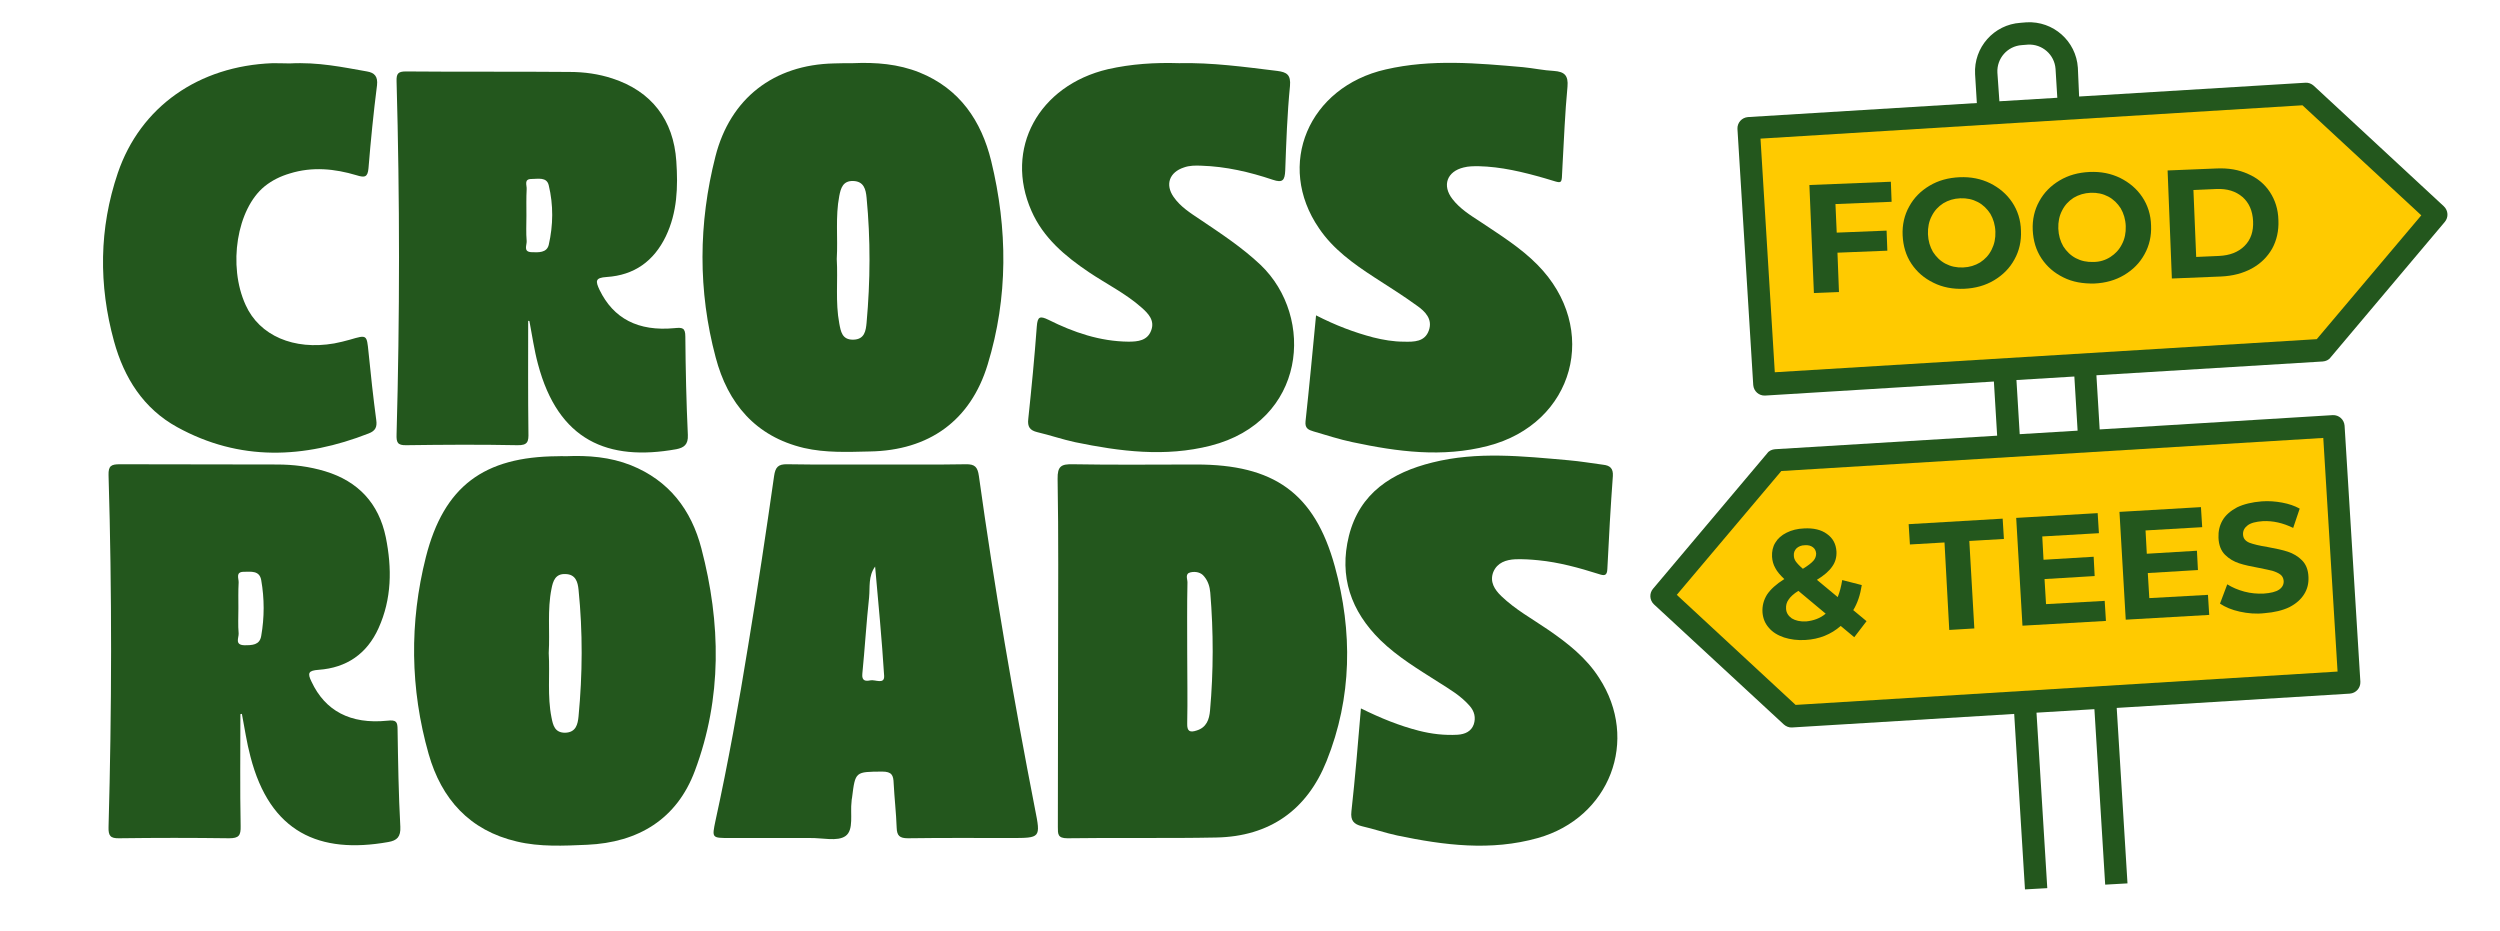 <?xml version="1.0" encoding="utf-8"?>
<!-- Generator: Adobe Illustrator 26.5.0, SVG Export Plug-In . SVG Version: 6.00 Build 0)  -->
<svg version="1.1" id="Layer_1" xmlns="http://www.w3.org/2000/svg" xmlns:xlink="http://www.w3.org/1999/xlink" x="0px" y="0px"
	 viewBox="0 0 997.3 371.3" style="enable-background:new 0 0 997.3 371.3;" xml:space="preserve">
<style type="text/css">
	.st0{fill:#23571D;}
	.st1{fill:#FFCA00;}
</style>
<g>
	<g>
		<path class="st0" d="M210.7,128c0,14.9-0.1,29.7,0.1,44.6c0.1,3.5-0.2,5.1-4.4,5c-14.8-0.3-29.5-0.2-44.3,0
			c-3.6,0.1-4-1.2-3.9-4.3c1.3-47,1.3-93.9,0-140.9c-0.1-3,0.6-3.9,3.7-3.9c21.8,0.2,43.6,0,65.4,0.2c5.8,0,11.5,0.8,17,2.6
			c15.6,5.1,24.4,16.5,25.5,33c0.7,10.3,0.4,20.4-4.2,30c-4.8,9.9-12.6,15.5-23.6,16.2c-4.6,0.3-4.5,1.6-2.8,5.2
			c5.5,11.3,15.3,16.6,29.9,15.2c3.1-0.3,4.3-0.2,4.3,3.4c0.1,13.1,0.4,26.2,1,39.2c0.2,3.9-1.6,5.1-4.6,5.7
			c-27.3,4.9-47.1-3.4-55.2-34c-1.5-5.6-2.3-11.4-3.4-17.1C211.1,128,210.9,128,210.7,128z M210,86.1c0,3.4-0.2,6.8,0.1,10.1
			c0.1,1.6-1.5,4.3,2,4.4c2.7,0.1,6,0.3,6.8-2.9c1.8-7.9,1.9-15.9,0-23.8c-0.8-3.4-4.3-2.5-6.9-2.5c-3.1,0-1.8,2.5-1.9,4
			C209.9,78.9,210,82.5,210,86.1z"/>
		<path class="st0" d="M340.3,25.2c9.1-0.4,18,0.3,26.5,3.7c16.1,6.5,24.7,19.4,28.6,35.3c6.6,27.1,6.8,54.4-1.4,81.2
			c-6.8,22.4-23.4,34.3-47,34.7c-8.8,0.2-17.6,0.6-26.3-1.4c-19.4-4.6-30.4-17.9-35.2-36.1c-7.1-26.6-6.9-53.5-0.1-80.2
			c5.9-23.2,23.3-36.6,47.3-37.1C335.3,25.2,337.8,25.2,340.3,25.2z M333.8,103.3c0.5,8.6-0.6,17.2,1,25.7c0.6,3.2,1.1,6.6,5.6,6.5
			s5-3.5,5.3-6.8c1.5-16.6,1.6-33.2,0-49.8c-0.3-3.4-1.1-6.6-5.4-6.7c-4-0.1-4.9,2.8-5.5,6C333.2,86.5,334.3,94.9,333.8,103.3z"/>
		<path class="st0" d="M470.3,25.2c13.2-0.3,26.2,1.5,39.3,3.1c3.7,0.5,5.4,1.5,5,6c-1.1,11.2-1.5,22.5-1.9,33.8
			c-0.2,3.7-0.9,5-5,3.6c-9.2-3.1-18.7-5.3-28.5-5.6c-2.3-0.1-4.7-0.1-6.9,0.7c-5.8,1.9-7.6,6.8-4.1,11.8c2.7,3.9,6.7,6.4,10.6,9
			c8.3,5.6,16.7,11.1,24.1,18.1c21.8,20.9,18.1,62.4-20,72.1c-18.1,4.6-36.1,2.3-54-1.4c-5.1-1.1-10-2.8-15.1-4
			c-2.9-0.7-4-2.1-3.6-5.3c1.3-12.3,2.5-24.6,3.4-36.9c0.3-3.9,1.2-4.3,4.7-2.6c10,5,20.5,8.6,31.9,8.7c3.7,0,7.5-0.4,9-4.4
			c1.6-4.1-1.2-6.9-3.8-9.2c-6.3-5.6-14-9.4-21-14.1c-9.5-6.4-18.2-13.7-22.9-24.4c-11-24.8,2.8-50.1,30.5-56.6
			C451.3,25.5,460.7,24.9,470.3,25.2z"/>
		<path class="st0" d="M525,125.8c7.8,4,15.2,6.8,22.8,8.8c4,1,8.1,1.7,12.2,1.7c4.1,0.1,8.4,0.1,10-4.5c1.6-4.5-1.5-7.6-4.8-9.9
			c-5.5-4-11.3-7.6-17-11.3c-8.3-5.4-16.4-11.2-22-19.5c-17.4-25.3-4.2-56.4,26.6-63.4c18.2-4.2,36.5-2.5,54.8-0.9
			c4.1,0.4,8.2,1.3,12.3,1.5c4.2,0.3,5.8,1.8,5.4,6.3c-1,10.5-1.4,21.1-2,31.7c-0.5,8,0.7,7-7.1,4.8c-8.7-2.5-17.4-4.6-26.4-4.8
			c-2,0-4,0-5.9,0.5c-6.7,1.6-8.7,7.2-4.5,12.6c3,3.9,7.2,6.5,11.2,9.1c7.9,5.3,16,10.3,22.7,17.1c25.1,25.4,14.8,63.4-19.8,72.3
			c-18.1,4.7-36.1,2.3-53.9-1.5c-5.3-1.1-10.4-2.8-15.6-4.3c-2-0.6-3.5-1.2-3.2-4C522.3,154.3,523.6,140.4,525,125.8z"/>
		<path class="st0" d="M115.6,25.3c11.4-0.6,21.1,1.5,30.8,3.2c3,0.5,4.4,2,4,5.5c-1.4,11-2.5,22-3.4,33.1c-0.3,3.7-1.6,3.8-4.8,2.8
			c-8.7-2.6-17.6-3.5-26.6-0.7c-3.7,1.1-7,2.7-10,5.1c-11.1,9-14.8,31.7-7.6,47.4c5.5,12.2,19.2,18.1,35.3,15.3
			c2.1-0.4,4.2-0.9,6.3-1.5c6.8-2,6.7-2,7.4,4.9c0.9,9.1,1.9,18.2,3.1,27.2c0.4,2.8-0.4,4.3-3,5.3c-25.8,10.1-51.5,11.2-76.4-2.5
			c-13.5-7.4-21.2-19.7-25.2-34.2c-6.2-22.5-6-45.1,1.5-67.2c9-26.4,32.2-42.7,61.8-43.8C111.6,25.2,114.3,25.3,115.6,25.3z"/>
	</g>
	<g>
		<path class="st0" d="M95.9,284.9c0,14.9-0.2,29.7,0.1,44.6c0.1,3.8-0.7,4.9-4.6,4.9c-14.6-0.2-29.2-0.2-43.8,0
			c-3.6,0.1-4.4-1-4.3-4.5c1.3-46.8,1.4-93.6,0-140.4c-0.1-3.7,1.1-4.3,4.5-4.3c20.9,0.1,41.8,0,62.7,0.1c6.5,0,12.9,0.8,19.2,2.7
			c13.2,4,21.4,12.8,24.2,26.3c2.5,12.4,2.4,24.6-2.9,36.3c-4.6,10.2-12.7,15.8-23.9,16.6c-4,0.3-4.6,1.2-2.8,4.8
			c5.4,11.5,15.4,17,30.2,15.5c3.6-0.4,4.1,0.4,4.1,3.6c0.2,12.9,0.4,25.8,1.1,38.7c0.2,4-1.3,5.5-4.8,6.1
			c-27.5,4.9-47.2-3.8-55-34.1c-1.5-5.6-2.3-11.3-3.4-17C96.3,284.8,96.1,284.8,95.9,284.9z M95.1,242.6c0,3.4-0.2,6.8,0.1,10.1
			c0.1,1.7-1.7,4.6,2.3,4.7c3,0,6.1,0,6.7-3.7c1.3-7.4,1.3-14.9,0-22.3c-0.7-3.9-4.1-3.3-6.9-3.3c-3.5,0-2,2.7-2.1,4.3
			C95,235.8,95.1,239.2,95.1,242.6z"/>
		<path class="st0" d="M225.7,182c8.9-0.4,17.7,0.3,26,3.6c15.2,6.1,24.1,17.8,28.1,33.2c7.8,29.8,8.3,59.6-2.6,88.7
			c-7.2,19.3-22.6,28.6-43,29.5c-9.3,0.4-18.8,0.9-28-1.3c-18.9-4.4-30.1-17-35.2-34.9c-7.4-26-7.7-52.5-1.1-78.6
			c7.2-28.3,23.2-40,52.5-40.2C223.5,181.9,224.6,182,225.7,182z M218.9,260.5c0.5,8.6-0.6,17.2,1.1,25.7c0.6,3.1,1.3,6.1,5.4,6.1
			c4.4-0.1,5.1-3.4,5.4-6.6c1.6-16.8,1.7-33.6,0-50.4c-0.3-3.2-1.2-6.2-5.2-6.3c-4-0.2-5,2.7-5.6,5.9
			C218.3,243.3,219.4,251.9,218.9,260.5z"/>
		<path class="st0" d="M422.1,259.4c0-22.8,0.2-45.6-0.2-68.3c-0.1-5.2,1.5-6,6.1-5.9c16.4,0.3,32.8,0.1,49.2,0.1
			c30.8,0,47.2,11.2,55.3,40.7c7.1,25.9,6.9,52.2-3.3,77.6c-7.8,19.5-22.7,30.1-44,30.5c-19.8,0.4-39.6,0-59.4,0.3
			c-3.9,0-3.8-1.7-3.8-4.5C422.1,306.4,422,282.9,422.1,259.4L422.1,259.4z M473.6,260.2L473.6,260.2c0,9.5,0.2,19,0,28.4
			c-0.1,3.2,1.1,3.7,3.8,2.8c3.9-1.2,5-4.4,5.3-7.9c1.4-15.7,1.4-31.4,0.1-47.1c-0.2-2.4-0.9-4.6-2.4-6.4c-1.3-1.7-3.4-2.1-5.4-1.7
			c-2.4,0.5-1.3,2.6-1.3,4C473.5,241.6,473.6,250.9,473.6,260.2z"/>
		<path class="st0" d="M350.1,185.3c11.7,0,23.4,0.1,35.1-0.1c3.7-0.1,4.8,1.1,5.3,4.7c6.2,44.5,13.8,88.8,22.4,132.9
			c2.3,11.5,2.2,11.5-9.6,11.5c-13.7,0-27.4-0.1-41.1,0.1c-3.3,0-4.4-1-4.5-4.2c-0.2-5.9-0.9-11.8-1.2-17.7
			c-0.1-3.2-0.7-4.7-4.6-4.7c-10.7,0.1-10.7-0.1-12,10.4c-0.1,0.5-0.2,1.1-0.2,1.6c-0.6,4.7,1,11.3-2.4,13.7
			c-3.2,2.3-9.3,0.7-14.2,0.8c-10.6,0-21.3,0-31.9,0c-7.3,0-7.2,0-5.8-6.8c5.1-23.3,9.3-46.7,13.1-70.2c3.7-22.4,7.1-44.9,10.3-67.4
			c0.5-3.5,1.6-4.8,5.3-4.7C326.3,185.4,338.2,185.3,350.1,185.3z M349.1,226c-2.8,3.9-2,8.2-2.4,12.3c-1.1,10.2-1.7,20.4-2.7,30.5
			c-0.3,2.9,1.4,3,3.2,2.6c1.9-0.4,5.7,1.8,5.5-1.8C351.8,255.1,350.4,240.6,349.1,226z"/>
		<path class="st0" d="M542.9,282.6c7.9,3.9,15.3,6.9,23.1,8.9c5.1,1.3,10.2,1.9,15.5,1.6c2.9-0.2,5.4-1.3,6.4-4.1
			c0.9-2.7,0.3-5.3-1.7-7.5c-3.5-4-8-6.6-12.4-9.4c-8-5.1-16.2-10-23.1-16.7c-11.8-11.6-16.6-25.4-12.6-41.6
			c4.3-17.2,17.2-25.3,33.3-29.3c17.9-4.5,36.1-2.5,54.3-0.9c4.7,0.4,9.3,1.2,13.9,1.8c2.6,0.3,4,1.4,3.8,4.5
			c-0.9,12.3-1.6,24.7-2.2,37.1c-0.1,2.8-1.3,2.7-3.4,2c-7.9-2.5-15.9-4.7-24.1-5.5c-3-0.3-6.1-0.5-9.2-0.4
			c-3.7,0.2-7.2,1.3-8.8,5.1c-1.5,3.9,0.5,7,3.2,9.6c5.6,5.4,12.4,9.1,18.8,13.5c7.7,5.3,15.1,11.1,20.2,19.1
			c16.2,24.8,4.3,55.8-24.4,63.9c-18.8,5.3-37.4,2.9-56.1-1c-4.7-1-9.3-2.6-14.1-3.7c-3.3-0.8-4.6-2.3-4.2-5.9
			C540.6,310.2,541.7,296.8,542.9,282.6z"/>
	</g>
</g>
<g>
	<g>
		<path class="st0" d="M711.6,289c0.9,0.8,2.1,1.3,3.3,1.2l88.6-5.4l4.3,70l8.9-0.5l-4.3-70l23.1-1.4l4.3,70l8.9-0.5l-4.3-70l93-5.7
			c2.5-0.2,4.3-2.3,4.2-4.7l-6.3-102.2c-0.2-2.5-2.3-4.3-4.7-4.2l-93,5.7l-1.3-21.6l90.3-5.5c1.2-0.1,2.4-0.6,3.1-1.6l45.6-54.1
			c1.5-1.8,1.4-4.5-0.4-6.2L923,34.2c-0.9-0.8-2.1-1.3-3.3-1.2l-90.3,5.5L828.9,27c-0.7-10.6-9.8-18.7-20.5-18.1L806,9.1
			c-10.6,0.7-18.7,9.8-18.1,20.5l0.7,11.5l-91.3,5.6c-2.5,0.2-4.3,2.3-4.2,4.7l6.3,102.2c0.2,2.5,2.3,4.3,4.7,4.2l91.3-5.6l1.3,21.6
			l-88.6,5.4c-1.2,0.1-2.4,0.6-3.1,1.6l-45.6,54.1c-1.5,1.8-1.4,4.5,0.4,6.2L711.6,289z M806.5,18l2.5-0.2c5.7-0.3,10.6,4,11,9.7
			l0.7,11.5l-23.1,1.4L796.8,29C796.5,23.3,800.8,18.4,806.5,18z M827.5,150.2l1.3,21.6l-23.1,1.4l-1.3-21.6L827.5,150.2z"/>
		<polygon class="st1" points="708,148.5 702.3,55.3 918.5,42 965.9,85.9 924.2,135.3 		"/>
		<polygon class="st1" points="710.6,187.9 926.8,174.7 932.5,267.9 716.3,281.2 668.9,237.3 		"/>
	</g>
	<g>
		<g>
			<path class="st0" d="M732.2,81.4l0.5,11.4l19.9-0.8l0.3,8l-19.9,0.8l0.6,15.7l-10,0.4l-1.8-43.1l32.5-1.3l0.3,8L732.2,81.4z"/>
			<path class="st0" d="M771.3,112.8c-3.7-1.8-6.6-4.3-8.8-7.6c-2.2-3.3-3.3-7.1-3.5-11.3c-0.2-4.2,0.7-8.1,2.6-11.5
				c1.9-3.5,4.6-6.2,8.1-8.3c3.5-2.1,7.5-3.2,12-3.4c4.5-0.2,8.5,0.6,12.2,2.4c3.6,1.8,6.6,4.3,8.8,7.6c2.2,3.3,3.4,7.1,3.5,11.3
				c0.2,4.2-0.7,8.1-2.6,11.5c-1.9,3.5-4.6,6.2-8.1,8.3c-3.5,2.1-7.5,3.2-11.9,3.4C779,115.4,774.9,114.6,771.3,112.8z M789.9,104.7
				c2-1.3,3.5-2.9,4.6-5.1s1.6-4.5,1.5-7.2c-0.1-2.7-0.8-5-2-7.1c-1.3-2-2.9-3.6-5-4.7c-2.1-1.1-4.4-1.6-7-1.5s-4.8,0.8-6.8,2
				c-2,1.3-3.5,2.9-4.6,5.1c-1.1,2.1-1.6,4.5-1.5,7.2c0.1,2.7,0.8,5,2,7.1c1.3,2,2.9,3.6,5,4.7c2.1,1.1,4.4,1.6,7,1.5
				C785.7,106.6,787.9,105.9,789.9,104.7z"/>
			<path class="st0" d="M823.2,110.7c-3.7-1.8-6.6-4.3-8.8-7.6c-2.2-3.3-3.3-7.1-3.5-11.3c-0.2-4.2,0.7-8.1,2.6-11.5
				c1.9-3.5,4.6-6.2,8.1-8.3c3.5-2.1,7.5-3.2,12-3.4c4.5-0.2,8.5,0.6,12.2,2.4c3.6,1.8,6.6,4.3,8.8,7.6c2.2,3.3,3.4,7.1,3.5,11.3
				c0.2,4.2-0.7,8.1-2.6,11.5c-1.9,3.5-4.6,6.2-8.1,8.3c-3.5,2.1-7.5,3.2-11.9,3.4C830.9,113.2,826.8,112.5,823.2,110.7z
				 M841.9,102.5c2-1.3,3.5-2.9,4.6-5.1c1.1-2.1,1.6-4.5,1.5-7.2c-0.1-2.7-0.8-5-2-7.1c-1.3-2-2.9-3.6-5-4.7c-2.1-1.1-4.4-1.6-7-1.5
				c-2.5,0.1-4.8,0.8-6.8,2c-2,1.3-3.5,2.9-4.6,5.1c-1.1,2.1-1.6,4.5-1.5,7.2c0.1,2.7,0.8,5,2,7.1c1.3,2,2.9,3.6,5,4.7
				c2.1,1.1,4.4,1.6,7,1.5C837.6,104.5,839.9,103.8,841.9,102.5z"/>
			<path class="st0" d="M864.7,68l19.6-0.8c4.7-0.2,8.8,0.5,12.5,2.2c3.7,1.6,6.6,4,8.7,7.2c2.1,3.2,3.3,6.9,3.4,11.2
				c0.2,4.3-0.7,8.1-2.5,11.4c-1.9,3.3-4.5,5.9-8.1,7.9c-3.5,1.9-7.6,3-12.3,3.2l-19.6,0.8L864.7,68z M885.2,102.1
				c4.3-0.2,7.7-1.5,10.2-4c2.5-2.5,3.6-5.8,3.4-9.9c-0.2-4.1-1.6-7.3-4.2-9.6c-2.7-2.3-6.1-3.4-10.5-3.2l-9.1,0.4l1.1,26.7
				L885.2,102.1z"/>
		</g>
	</g>
	<g>
		<path class="st0" d="M739.7,254.2l-5.4-4.5c-3.9,3.4-8.6,5.3-14.1,5.6c-3.1,0.2-6-0.2-8.5-1c-2.6-0.9-4.6-2.1-6.1-3.9
			c-1.5-1.7-2.3-3.7-2.5-6c-0.2-2.7,0.5-5.1,1.8-7.2c1.4-2.1,3.7-4.2,6.9-6.2c-1.6-1.5-2.9-3-3.6-4.4c-0.8-1.4-1.2-2.9-1.3-4.5
			c-0.1-2.1,0.3-4,1.3-5.6c1-1.7,2.5-3,4.5-4s4.3-1.6,7-1.7c3.7-0.2,6.8,0.5,9.1,2.2c2.4,1.7,3.6,4,3.8,7c0.1,2.2-0.4,4.2-1.7,6
			c-1.2,1.8-3.3,3.6-6.1,5.3l8.3,6.9c0.8-2,1.4-4.3,1.8-6.8l7.8,2c-0.6,3.9-1.7,7.2-3.4,10l5.3,4.4L739.7,254.2z M728.3,244.8
			l-10.9-9.1c-1.9,1.2-3.2,2.4-3.9,3.5c-0.8,1.1-1.1,2.3-1,3.7c0.1,1.6,0.9,2.8,2.3,3.8c1.5,0.9,3.3,1.3,5.7,1.2
			C723.4,247.6,726.1,246.7,728.3,244.8z M716.7,218.7c-0.8,0.8-1.2,1.8-1.1,2.9c0,0.9,0.3,1.7,0.8,2.4c0.5,0.7,1.4,1.7,2.8,2.9
			c2-1.2,3.4-2.3,4.2-3.2c0.8-0.9,1.1-1.9,1.1-2.9c-0.1-1.1-0.5-1.9-1.3-2.5c-0.8-0.6-1.8-0.9-3.2-0.8
			C718.6,217.5,717.5,218,716.7,218.7z"/>
		<path class="st0" d="M775.7,216.4l-13.8,0.8l-0.5-8.1l37.5-2.2l0.5,8.1l-13.8,0.8l2,34.9l-10,0.6L775.7,216.4z"/>
		<path class="st0" d="M839.6,239.7l0.5,8l-33.3,1.9l-2.5-43l32.5-1.9l0.5,8l-22.6,1.3l0.5,9.3l20-1.2l0.4,7.7l-20,1.2l0.6,10
			L839.6,239.7z"/>
		<path class="st0" d="M880.8,237.3l0.5,8l-33.3,1.9l-2.5-43l32.5-1.9l0.5,8l-22.6,1.3l0.5,9.3l20-1.2l0.4,7.7l-20,1.2l0.6,10
			L880.8,237.3z"/>
		<path class="st0" d="M893.5,244c-3.2-0.7-5.8-1.8-7.9-3.2l2.9-7.7c1.9,1.2,4.2,2.2,6.8,2.9c2.6,0.7,5.2,0.9,7.7,0.8
			c2.8-0.2,4.9-0.7,6.2-1.6c1.3-0.9,1.9-2.1,1.8-3.5c-0.1-1-0.5-1.9-1.3-2.5c-0.8-0.6-1.9-1.1-3.2-1.5c-1.3-0.3-3-0.7-5.1-1.1
			c-3.3-0.6-6.1-1.2-8.2-1.9c-2.1-0.7-4-1.8-5.6-3.4c-1.6-1.6-2.5-3.9-2.6-6.8c-0.1-2.5,0.4-4.8,1.6-6.9s3.2-3.8,5.8-5.2
			c2.7-1.3,6-2.1,9.9-2.4c2.7-0.2,5.4,0,8.1,0.5c2.7,0.5,5,1.3,7,2.4l-2.6,7.7c-4.1-2-8.1-2.9-12.1-2.7c-2.8,0.2-4.8,0.7-6.1,1.7
			c-1.3,1-1.9,2.2-1.8,3.7c0.1,1.5,0.9,2.5,2.5,3.2c1.6,0.6,4,1.2,7.2,1.7c3.3,0.6,6.1,1.2,8.2,1.9c2.1,0.7,4,1.8,5.6,3.4
			c1.6,1.6,2.5,3.8,2.6,6.7c0.1,2.5-0.4,4.7-1.7,6.8c-1.3,2.1-3.2,3.8-5.9,5.2c-2.7,1.3-6,2.1-9.9,2.4
			C900,245,896.7,244.7,893.5,244z"/>
	</g>
</g>
</svg>
